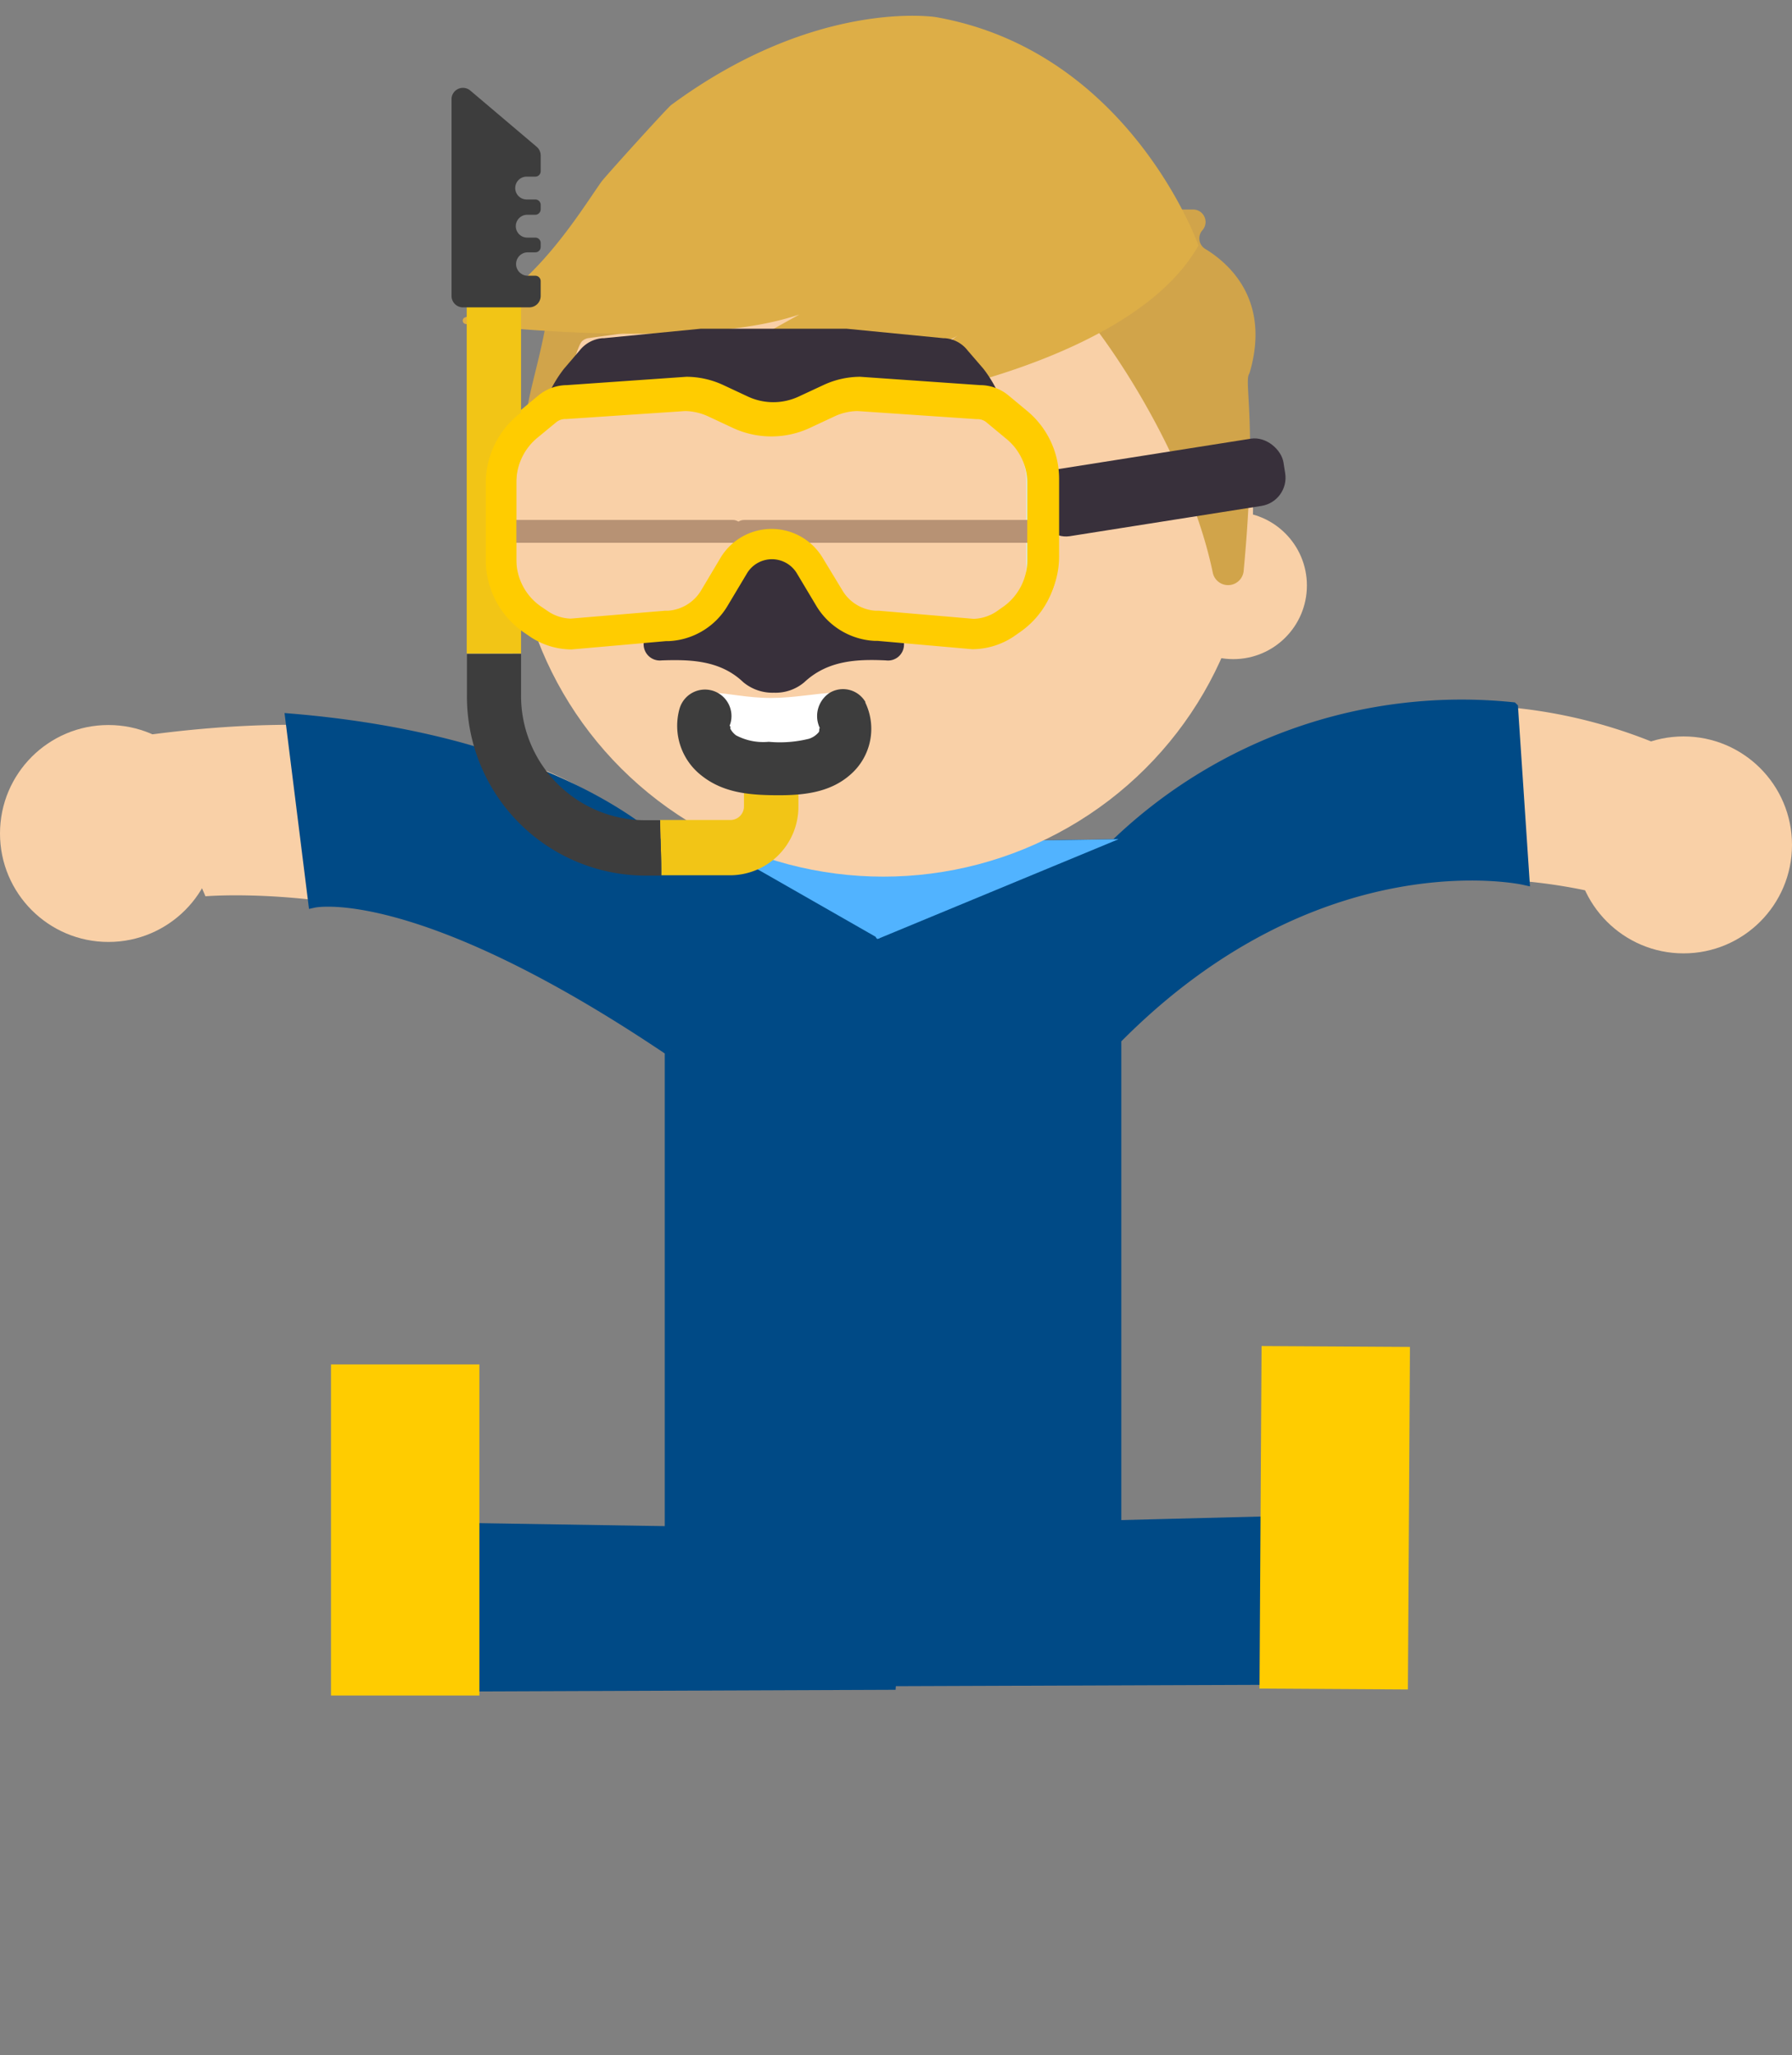 <svg viewBox="0 0 157 180" xmlns="http://www.w3.org/2000/svg"><rect x="0" y="0" width="157" height="180" fill="#808080" stroke="none"/><path d="m122.41 147.02.08-14-45.44 1.15-.61 13.02z" fill="#004a86" stroke="#004a86" stroke-miterlimit="10"/><path d="m102 126.49h30v13h-30z" fill="#fc0" transform="matrix(-.006 1 -1 -.006 250.63 16.73)"/><path d="m30.51 133.72-.92 13.97 48.41-.19 1-13z" fill="#004a86" stroke="#004a86" stroke-miterlimit="10"/><path d="m21 127.5h29v13h-29z" fill="#fc0" transform="matrix(0 -1 1 0 -98.5 169.5)"/><g fill="#f9d0a7"><path d="m58.5 92v44h39v-45c17.5-20.5 43.5-12.5 43.5-12.5l5-13a44.49 44.49 0 0 0 -48.5 8.5l-31.5.5h-8s-11-15-46-10l6 14s23-2 40.5 13.5"/><circle cx="147.5" cy="74" r="9.5"/><circle cx="9.5" cy="73" r="9.5"/></g><path d="m58.74 92v44h39v-45c17.76-18 35.76-14 35.76-14l-1-15a43.68 43.68 0 0 0 -34.76 12l-31.5.5h-8s-8.74-9.5-32.74-11.5l2 16s9-2 31.24 13" fill="#004a86" stroke="#004a86" stroke-miterlimit="10"/><path d="m84.48 73.71-8 2c-.21.69-.17 6.88.46 6.51l21.06-8.72z" fill="#51b3ff"/><path d="m77 75.21-8-1.5-6 .5 14 8c.26.17.14-6.71 0-7z" fill="#51b3ff"/><ellipse cx="77.39" cy="44.64" fill="#f9d0a7" rx="32.39" ry="32.14"/><circle cx="108.05" cy="51.28" fill="#f9d0a7" r="6.45"/><path d="m45.64 39.81c.5-5.47 1.36-6.81 2.26-11.81a1.09 1.09 0 0 1 .58-.78l22.76-11.57a1 1 0 0 1 .63-.11l22.37 2.81h10.3a1.09 1.09 0 0 1 .81 1.81 1.08 1.08 0 0 0 .24 1.64c2 1.21 5.73 4.39 3.93 10.72a1.17 1.17 0 0 1 -.09.24c-.44.8.73 4.45-.47 17.23a1.37 1.37 0 0 1 -2.71.15c-2.11-10.14-9.64-21.74-14.07-25.72a1.06 1.06 0 0 0 -.92-.23l-39.75 5.43a1.08 1.08 0 0 0 -.51.26c-.54.51-1.72 5.17-2.76 10.3a1.31 1.31 0 0 1 -2.6-.37z" fill="#d1a44a"/><path d="m76.41 35.32c2.59-.17 22.91-3.74 28.59-13.82 0 0-6-17-23-20 0 0-10.46-1.7-23.2 7.7-.37.28-5.86 6.35-6.12 6.73-1.92 2.73-6.2 9.82-11.94 11.87a.3.3 0 0 0 .06.58c5 .54 21 2 29.24-.84l-9.36 5.22a.2.2 0 0 0 .1.38c4.14-.39 20.88-2 23.17-3.79l-7.6 5.79a.1.1 0 0 0 .06.18z" fill="#ddae47"/><g fill="#38303b"><rect height="5.96" rx="2.5" transform="matrix(.988 -.156 .156 .988 -5.42 16.41)" width="22" x="90.64" y="39.67"/><path d="m67.78 47.49h11.42v8.94a1.4 1.4 0 0 1 -1.59 1.41c-2.55-.12-5.1 0-7.14 1.91a3.9 3.9 0 0 1 -2.67.92 4 4 0 0 1 -2.68-.92c-2-1.91-4.59-2-7.14-1.91a1.42 1.42 0 0 1 -1.59-1.41v-8.94z"/><path d="m49 41.62a1.92 1.92 0 0 1 -1.91-1.91v-.41a11 11 0 0 1 2.32-7l1.37-1.6a2.85 2.85 0 0 1 2-1.08h.13l8.49-.83h12.76l8.49.83h.13a2.79 2.79 0 0 1 2 1.08l1.38 1.6a11.08 11.08 0 0 1 2.31 7v.39a1.92 1.92 0 0 1 -1.91 1.91h-37.56z"/></g><path d="m45.53 36 1.65-1.37a4 4 0 0 1 2.5-.9l10.46-.73a7.71 7.71 0 0 1 3.24.73l2.14 1a5.27 5.27 0 0 0 4.46 0l2.15-1a7.66 7.66 0 0 1 3.23-.73l10.49.73a3.91 3.91 0 0 1 2.5.9l1.65 1.37a7.74 7.74 0 0 1 2.79 5.94v6.79a7.71 7.71 0 0 1 -3.43 6.41l-.47.32a6.52 6.52 0 0 1 -3.6 1.1l-8.29-.73h-.25a6.33 6.33 0 0 1 -5.15-3.13l-1.65-2.77a2.55 2.55 0 0 0 -4.39 0l-1.66 2.77a6.36 6.36 0 0 1 -5.15 3.13h-.26l-8.29.73a6.49 6.49 0 0 1 -3.6-1.1l-.47-.32a7.68 7.68 0 0 1 -3.43-6.41v-6.79a7.91 7.91 0 0 1 2.83-5.94z" fill="#fc0"/><path d="m85.42 53.86a3.7 3.7 0 0 0 2-.65l.47-.32a5 5 0 0 0 2.23-4.18v-6.79a5 5 0 0 0 -1.81-3.92l-1.65-1.37a1.23 1.23 0 0 0 -.81-.3h-.09l-10.44-.71a5.05 5.05 0 0 0 -2 .47l-2.15 1a8 8 0 0 1 -6.77 0l-2.15-1a4.9 4.9 0 0 0 -2-.47l-10.44.71h-.08a1.26 1.26 0 0 0 -.82.3l-1.67 1.37a5 5 0 0 0 -1.82 3.88v6.81a5 5 0 0 0 2.23 4.18l.47.33a3.8 3.8 0 0 0 2 .64l8.28-.71h.28a3.64 3.64 0 0 0 2.93-1.82l1.65-2.77a5.23 5.23 0 0 1 9 0l1.65 2.77a3.64 3.64 0 0 0 2.93 1.82h.26z" fill="#d5f2f5"/><circle cx="54.06" cy="45.17" r="1.5"/><circle cx="77.06" cy="45.17" r="1.5"/><path d="m60.55 62.63c0 3.21 3.35 5.81 7.5 5.81s7.5-2.6 7.5-5.81-3.86-1.5-8-1.5-7-1.71-7 1.5z" fill="#fff"/><path d="m40.89 24.24h4.76v33h-4.76z" fill="#f2c516"/><path d="m57.82 71.82h6.18a1.19 1.19 0 0 0 1.18-1.2v-3.62h4.77v3.66a6 6 0 0 1 -5.93 6h-6.08c0-1.61-.08-3.23-.12-4.84z" fill="#f2c516"/><path d="m45.65 57.27v3.57a10.9 10.9 0 0 0 10.78 11h1.41c0 1.61.12 3.23.08 4.85h-1.49a15.68 15.68 0 0 1 -15.52-15.84v-3.57z" fill="#3d3d3d"/><path d="m75.8 61.51a5.31 5.31 0 0 1 -1.28 6.32c-1.84 1.64-4.26 1.84-6.6 1.82s-4.6-.23-6.48-1.74a5.52 5.52 0 0 1 -1.91-5.82 2.3 2.3 0 1 1 4.47 1.25c-.2.63-.07-.27-.07.36 0-.41.15.32 0 0a1.71 1.71 0 0 0 .55.7 5.07 5.07 0 0 0 2.87.57 10.53 10.53 0 0 0 3.54-.27 1.86 1.86 0 0 0 .83-.56c.11-.11 0-.57.16-.27a2.43 2.43 0 0 1 .81-3.19 2.27 2.27 0 0 1 3.14.82z" fill="#3d3d3d"/><path d="m41.19 7.92 5.81 4.92a1 1 0 0 1 .37.78v1.38a.47.47 0 0 1 -.47.47h-.76a1 1 0 0 0 0 2h.76a.47.47 0 0 1 .47.47v.39a.48.48 0 0 1 -.47.48h-.71a1 1 0 0 0 0 2h.71a.47.47 0 0 1 .47.48v.34a.47.47 0 0 1 -.47.47h-.66a1 1 0 0 0 0 2.05h.66a.47.47 0 0 1 .47.47v1.3a1 1 0 0 1 -1 1h-5.81a1 1 0 0 1 -1-1v-17.29a1 1 0 0 1 1.63-.71z" fill="#3d3d3d"/><path d="m49.93 54.92a3.6 3.6 0 0 1 -2-.68l-.47-.34a5.5 5.5 0 0 1 -2.23-4.45v-7.24a5.52 5.52 0 0 1 1.77-4.13l1.65-1.46a1.23 1.23 0 0 1 .82-.32h.08l10.45-.76a4.82 4.82 0 0 1 2 .5l2.14 1.1a7.51 7.51 0 0 0 3.39.8 7.61 7.61 0 0 0 3.39-.8l2.18-1.14a4.66 4.66 0 0 1 2-.5l10.44.76h.09a1.19 1.19 0 0 1 .81.32l1.65 1.46a5.49 5.49 0 0 1 1.83 4.13v7.26a5.43 5.43 0 0 1 -2.23 4.45l-.48.34a3.58 3.58 0 0 1 -2 .69l-8.27-.76h-.28a3.63 3.63 0 0 1 -2.94-1.94l-1.65-2.94a5.07 5.07 0 0 0 -9 0l-1.65 2.94a3.64 3.64 0 0 1 -2.94 1.94h-.26z" fill="#f9d0a7"/><rect fill="#b79274" height="2" rx="1" width="21" x="44.21" y="45.54"/><rect fill="#b79274" height="2" rx="1" width="27" x="64.21" y="45.54"/><path d="m89.85 36.32-1.65-1.32a4 4 0 0 0 -2.51-.9l-10.46-.73a7.74 7.74 0 0 0 -3.24.73l-2.14 1a5.27 5.27 0 0 1 -4.46 0l-2.14-1a7.71 7.71 0 0 0 -3.25-.78l-10.48.73a4 4 0 0 0 -2.52.95l-1.65 1.37a7.74 7.74 0 0 0 -2.79 5.94v6.79a7.71 7.71 0 0 0 3.44 6.36l.48.33a6.57 6.57 0 0 0 3.6 1.09l8.29-.73h.26a6.33 6.33 0 0 0 5.15-3.15l1.65-2.76a2.55 2.55 0 0 1 4.4 0l1.65 2.76a6.33 6.33 0 0 0 5.14 3.13h.26l8.3.73a6.59 6.59 0 0 0 3.6-1.09l.47-.33a7.71 7.71 0 0 0 3.43-6.41v-6.77a7.91 7.91 0 0 0 -2.83-5.94zm-39.85 17.86a3.73 3.73 0 0 1 -2-.65l-.47-.32a5 5 0 0 1 -2.29-4.21v-6.76a5.06 5.06 0 0 1 1.82-3.88l1.65-1.36a1.26 1.26 0 0 1 .82-.3h.09l10.43-.7a5.1 5.1 0 0 1 2 .47l2.14 1a8 8 0 0 0 6.78 0l2.14-1a4.94 4.94 0 0 1 2-.47l10.44.71h.09a1.21 1.21 0 0 1 .81.3l1.65 1.37a5 5 0 0 1 1.9 3.86v6.81a5 5 0 0 1 -2.23 4.18l-.47.33a3.8 3.8 0 0 1 -2 .64l-8.3-.71h-.28a3.65 3.65 0 0 1 -2.94-1.82l-1.68-2.77a5.22 5.22 0 0 0 -9 0l-1.65 2.77a3.67 3.67 0 0 1 -2.94 1.82h-.26z" fill="#fc0"/></svg>